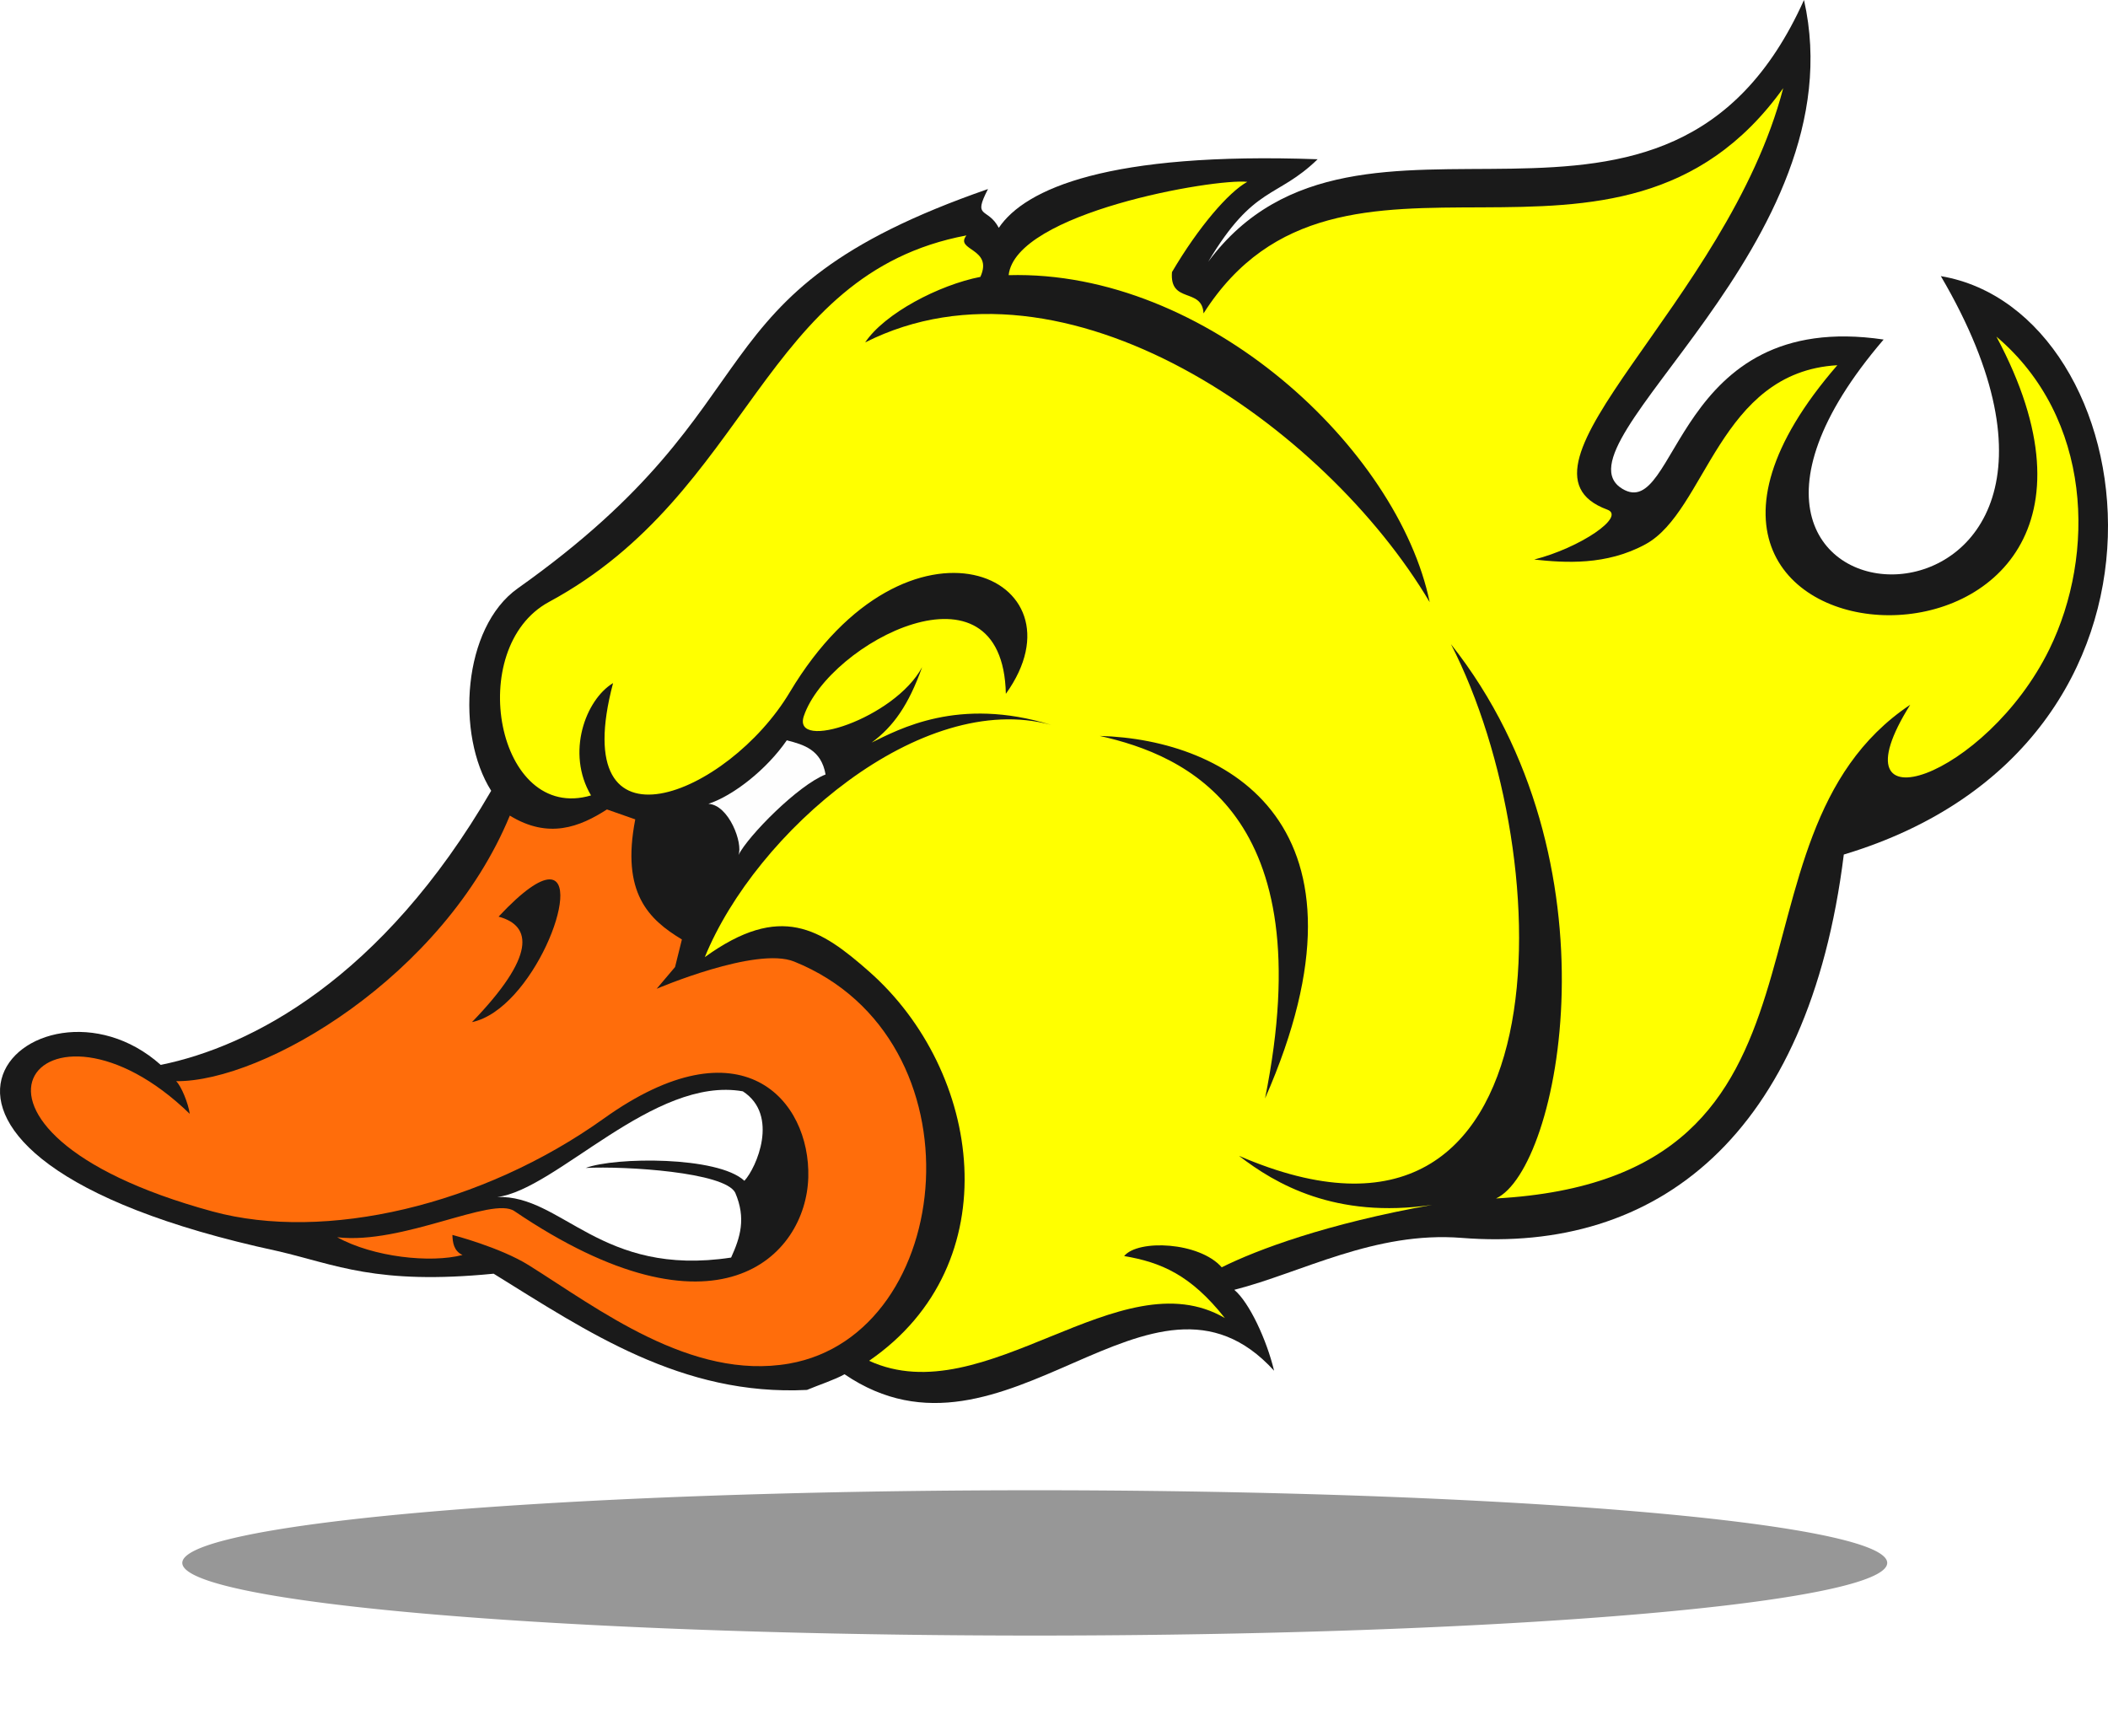 <?xml version="1.0" encoding="UTF-8" standalone="no"?>
<!-- Created with Inkscape (http://www.inkscape.org/) -->

<svg
   xmlns:dc="http://purl.org/dc/elements/1.1/"
   xmlns:cc="http://creativecommons.org/ns#"
   xmlns:rdf="http://www.w3.org/1999/02/22-rdf-syntax-ns#"
   xmlns:svg="http://www.w3.org/2000/svg"
   xmlns="http://www.w3.org/2000/svg"
   xmlns:sodipodi="http://sodipodi.sourceforge.net/DTD/sodipodi-0.dtd"
   xmlns:inkscape="http://www.inkscape.org/namespaces/inkscape"
   version="1.1"
   width="1500"
   height="1235.354"
   id="svg2"
   inkscape:version="0.48.3.1 r9886"
   sodipodi:docname="duck.svg">
  <sodipodi:namedview
     pagecolor="#ffffff"
     bordercolor="#666666"
     borderopacity="1"
     objecttolerance="10"
     gridtolerance="10"
     guidetolerance="10"
     inkscape:pageopacity="0"
     inkscape:pageshadow="2"
     inkscape:window-width="1560"
     inkscape:window-height="903"
     id="namedview2999"
     showgrid="false"
     fit-margin-top="0"
     fit-margin-left="0"
     fit-margin-right="0"
     fit-margin-bottom="0"
     inkscape:zoom="0.19533333"
     inkscape:cx="-2.5597278"
     inkscape:cy="639.18693"
     inkscape:window-x="0"
     inkscape:window-y="28"
     inkscape:window-maximized="0"
     inkscape:current-layer="svg2" />
  <defs
     id="defs4">
    <filter
       x="-0.029"
       y="-0.277"
       width="1.057"
       height="1.555"
       color-interpolation-filters="sRGB"
       id="filter3822">
      <feGaussianBlur
         id="feGaussianBlur3824"
         stdDeviation="5.758" />
    </filter>
    <filter
       inkscape:collect="always"
       id="filter3813"
       x="-0.072"
       width="1.144"
       y="-0.693"
       height="2.386"
       color-interpolation-filters="sRGB">
      <feGaussianBlur
         inkscape:collect="always"
         stdDeviation="14.396"
         id="feGaussianBlur3815" />
    </filter>
  </defs>
  <g
     transform="translate(-145.81,496.885)"
     id="layer8"
     style="display:inline">
    <path
       d="m 1429.481,-496.885 c -97.367,216.863 -315.959,41.116 -423.947,186.281 32.751,-54.88 48.666,-44.631 77.876,-72.956 -148.706,-5.311 -208.14,20.955 -226.883,48.811 -7.966,-15.048 -18.858,-5.986 -7.678,-27.611 -216.752,75.241 -143.885,149.07 -334.596,284.157 C 474.854,-50.295 470.145,26.056 495.322,65.854 417.626,199.727 324.301,247.909 260.178,260.932 c -88.891,-79.421 -241.059,62.596 83.244,132.516 41.269,9.548 70.002,24.303 153.651,16.078 66.368,41.066 133.816,87.186 222.956,82.709 8.162,-3.458 19.689,-7.174 26.737,-11.151 114.231,77.882 218.328,-98.571 305.655,-2.512 -5.311,-22.129 -17.709,-48.719 -28.331,-57.57 47.848,-12.191 99.986,-41.865 161.885,-36.954 138.521,10.991 246.841,-71.914 271.839,-272.811 262.005,-78.779 215.981,-386.832 69.046,-411.616 165.524,282.364 -231.907,268.181 -40.714,45.123 -149.591,-22.129 -146.117,130.139 -185.872,106.259 -52.214,-31.363 168.156,-175.282 129.209,-347.886 z"
       id="path3051"
       style="fill:#1a1a1a;fill-opacity:1;stroke:none;display:inline"
       inkscape:connector-curvature="0" />
    <path
       d="m 757.276,638.2 a 240.709,24.916 0 1 1 -481.418,0 240.709,24.916 0 1 1 481.418,0 z"
       transform="matrix(2.52,0,0,2.075,-419.632,-708.931)"
       id="path3869"
       style="fill:#000000;fill-opacity:0.41;stroke:none;filter:url(#filter3813)"
       inkscape:connector-curvature="0" />
    <path
       d="m 733.269,54.256 c -19.488,7.598 -55.136,43.664 -61.994,57.362 3.378,-8.288 -6.729,-35.631 -21.359,-36.463 17.73,-5.867 41.354,-24.334 55.759,-45.204 12.087,3.092 24.501,6.658 27.593,24.304 z"
       id="path4064"
       style="fill:#ffffff;fill-opacity:0.994;stroke:none;display:inline"
       inkscape:connector-curvature="0" />
  </g>
  <g
     transform="translate(-145.81,496.885)"
     id="layer5"
     style="display:inline">
    <path
       d="m 362.78,580.405 c -47.25,114.547 -175.179,189.607 -237.451,188.997 3.605,3.376 8.636,15.665 9.706,23.255 -104.723,-101.601 -197.66,11.245 16.286,69.481 79.921,21.755 191.73,-4.211 278.367,-66.169 98.055,-70.123 147.026,-13.194 145.469,41.906 -1.601,56.663 -65.589,121.285 -209.156,23.969 -15.879,-10.763 -79.377,24.098 -126.062,18.625 25.787,14.222 66.526,18.534 89.156,12.625 -6.256,-2.905 -6.989,-8.953 -7.188,-14.281 0,0 33.916,8.775 54.406,21.594 49.039,30.679 115.473,82.204 185.25,69.969 118.763,-20.825 139.477,-231.212 3.531,-286.094 -27.093,-10.937 -97.844,19.375 -97.844,19.375 l 13.094,-15.469 4.875,-19.625 c -23.64,-14.307 -43.359,-33.016 -33.188,-85.469 l -20.156,-7.062 c -19.311,12.443 -41.557,21.29 -69.095,4.373 z m 28.064,45.408 c 24.459,-0.615 -11.99,92.613 -55,101.562 45.238,-46.785 43.104,-68.528 18.938,-75.062 17.59,-18.796 29.214,-26.328 36.062,-26.5 z"
       transform="translate(145.81,-496.885)"
       id="path3858"
       style="fill:#ff6d0b;fill-opacity:1;stroke:none"
       inkscape:connector-curvature="0" />
    <path
       d="m 499.573,354.967 c 42.107,-5.106 111.482,-86.423 174.828,-75.223 26.108,16.97 9.593,54.52 1.108,63.658 -18.928,-17.623 -92.031,-16.97 -112.918,-9.138 28.38,-1.423 98.91,2.968 106.391,17.623 7.832,18.276 3.596,31.798 -2.931,46.158 -93.023,14.151 -120.232,-44.824 -166.479,-43.078 z"
       id="path3866"
       style="fill:#ffffff;fill-opacity:1;stroke:none"
       inkscape:connector-curvature="0" />
  </g>
  <g
     transform="translate(-145.81,496.885)"
     id="layer3"
     style="display:inline">
    <path
       d="m 1414.701,-434.148 c -118.366,165.228 -315.302,7.538 -412.483,160.292 -1.013,-18.665 -24.29,-6.609 -22.456,-29.397 18.839,-32.063 40.323,-56.952 53.6,-64.23 -23.41,-2.552 -164.942,21.912 -169.829,66.419 140.833,-3.921 277.063,123.742 299.611,232.704 -74.313,-125.412 -260.012,-256.217 -401.692,-184.862 13.778,-20.641 52.47,-40.858 81.968,-46.631 9.417,-20.672 -18.577,-18.554 -9.906,-29.505 -145.974,27.52 -152.941,182.982 -297.03,260.816 -60.32,32.584 -37.279,157.563 29.887,137.702 -17.93,-30.236 -3.87,-68.116 15.689,-79.937 -33.714,127.468 81.876,79.927 125.709,6.548 C 791.853,-144.989 921.411,-86.512 861.551,-3.127 859.341,-104.359 735.519,-39.455 717.82,12.627 709.085,38.329 782.446,14.36 801.971,-22.123 792.349,4.77 781.563,20.138 766.054,31.558 785.23,22.252 827.745,-1.423 893.773,18.98 801.324,-6.421 683.523,95.339 647.339,184.242 c 54.044,-39.101 82.502,-20.028 116.821,10.175 80.465,70.814 100.427,208.104 0.071,277.084 82.473,37.801 178.453,-74.056 253.175,-30.403 -24.4,-30.872 -45.574,-39.696 -71.675,-44.136 9.865,-12.044 53.491,-10.127 69.434,8.011 25.27,-12.602 74.726,-31.049 149.719,-44.427 -68.894,10.133 -111.561,-14.927 -137.424,-34.885 233.763,101.068 229.456,-211.11 150.823,-364.126 122.235,154.455 77.194,373.815 32.054,394.445 261.558,-14.473 152.326,-256.198 294.733,-351.328 -57.039,90.93 54.231,51.967 99.063,-39.612 32.946,-67.298 30.623,-164.497 -37.743,-222.389 145.638,271.967 -312.353,249.978 -113.177,20.367 -84.421,4.829 -93.207,103.824 -136.478,127.4 -28,15.256 -57.397,13.217 -79.224,10.892 32.666,-8.366 65.473,-30.562 51.995,-35.528 -79.754,-29.38 85.157,-146.648 125.197,-299.931 z M 928.346,26.816 C 1018.984,29.328 1131.698,89.765 1045.978,284.829 1086.997,81.537 989.087,40.49 928.346,26.816 z"
       id="path3830"
       style="fill:#ffff00;fill-opacity:1;stroke:none"
       inkscape:connector-curvature="0" />
  </g>
</svg>
